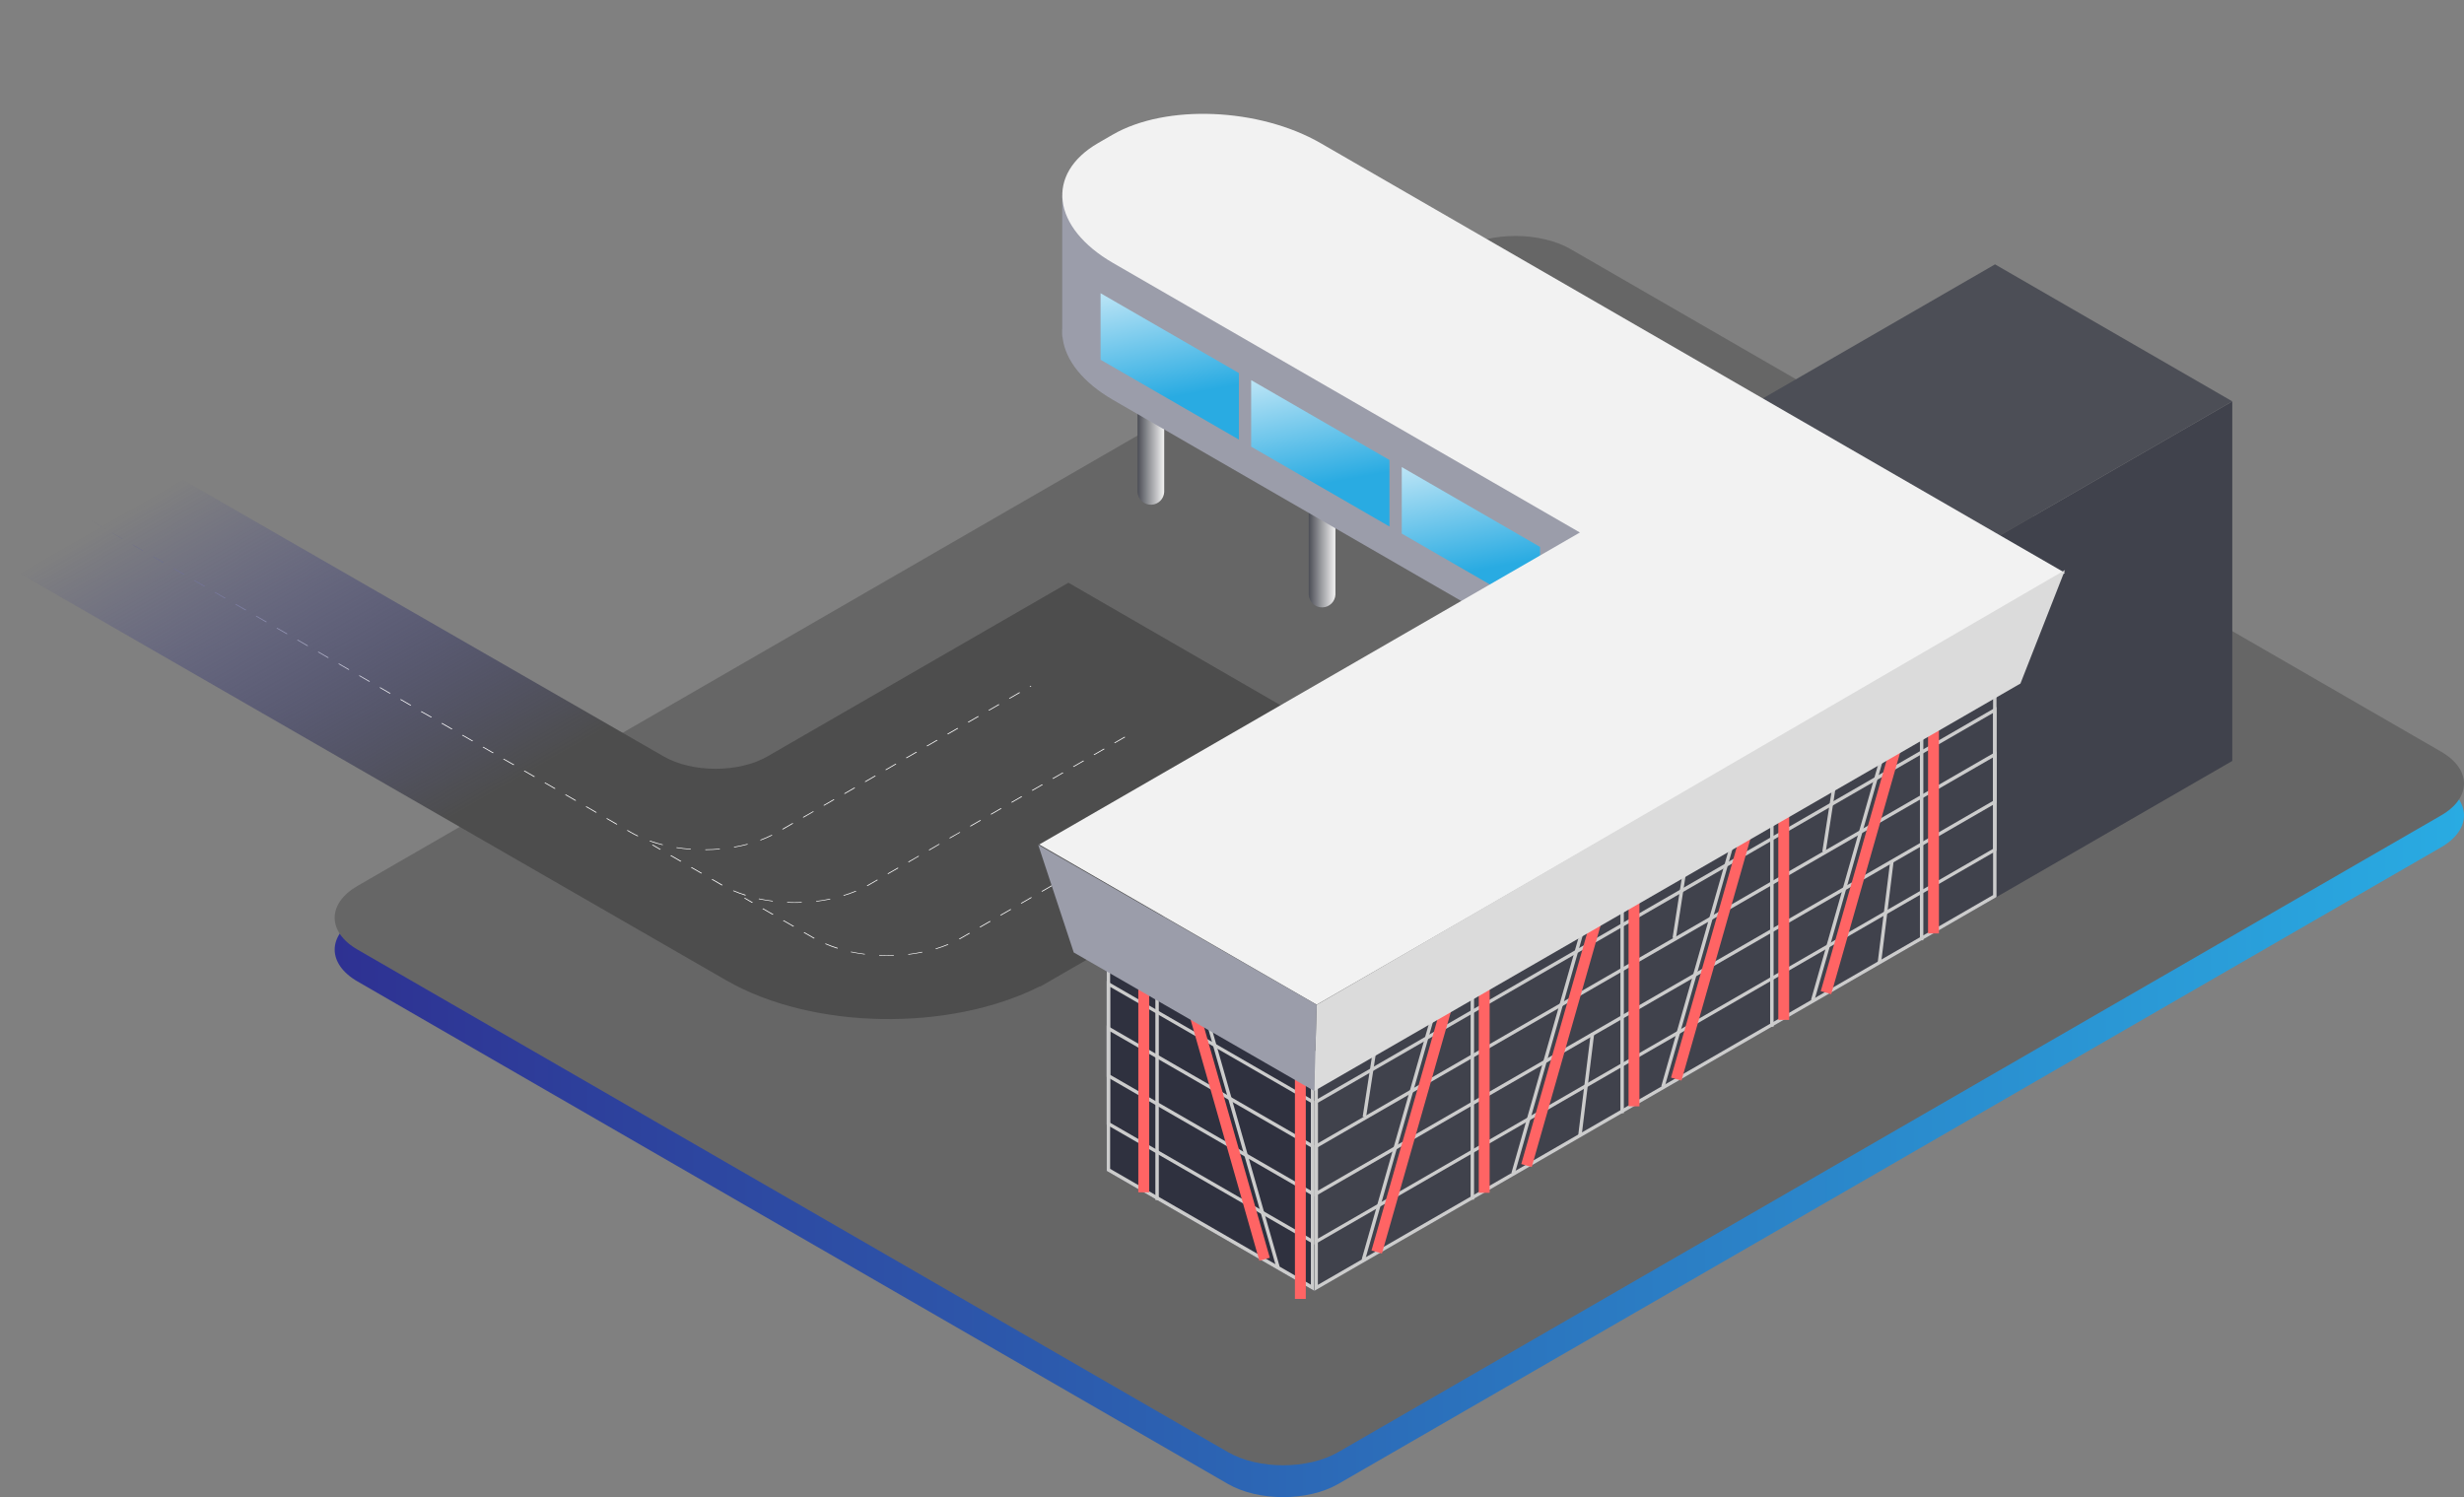 <?xml version="1.0" encoding="UTF-8"?> <!-- Generator: Adobe Illustrator 24.1.2, SVG Export Plug-In . SVG Version: 6.00 Build 0) --> <svg xmlns="http://www.w3.org/2000/svg" xmlns:xlink="http://www.w3.org/1999/xlink" id="Слой_1" x="0px" y="0px" viewBox="0 0 1063.57 646.28" style="enable-background:new 0 0 1063.57 646.28;" xml:space="preserve"><rect x="0" y="0" width="1063.57" height="646.28" fill="#808080" stroke="none"/> <style type="text/css"> .st0{fill:url(#SVGID_1_);} .st1{fill:#666666;} .st2{fill:url(#SVGID_2_);} .st3{fill:url(#SVGID_3_);} .st4{fill:#FFFFFF;} .st5{fill:#66CC5A;} .st6{fill:#2F313F;} .st7{fill:#4C4E56;} .st8{fill:#CCCCCC;} .st9{fill:none;stroke:#FF6464;stroke-width:4.69;stroke-miterlimit:10;} .st10{fill:none;stroke:#CCCCCC;stroke-width:1.48;stroke-miterlimit:10;} .st11{fill:url(#SVGID_4_);} .st12{fill:url(#SVGID_5_);} .st13{clip-path:url(#SVGID_7_);} .st14{fill:#9B9DAA;} .st15{fill:url(#SVGID_8_);} .st16{fill:url(#SVGID_9_);} .st17{fill:url(#SVGID_10_);} .st18{fill:#40424C;} .st19{fill:#F2F2F2;} .st20{fill:#DBDBDB;} </style> <g> <g id="Слой_1-2"> <linearGradient id="SVGID_1_" gradientUnits="userSpaceOnUse" x1="144.46" y1="1156.081" x2="1063.568" y2="1156.081" gradientTransform="matrix(1 0 0 -1 0 1537.031)"> <stop offset="0" style="stop-color:#2E3192"></stop> <stop offset="1" style="stop-color:#29ABE2"></stop> </linearGradient> <path class="st0" d="M154.3,423.66l375.73,216.93c13.15,7.59,34.48,7.59,47.63,0l476.05-274.85c13.15-7.59,13.15-19.9,0-27.5 L677.98,121.31c-13.16-7.59-34.48-7.59-47.64,0l-476,274.85C141.18,403.75,141.18,416.07,154.3,423.66z"></path> <path class="st1" d="M154.3,409.91l375.73,216.93c13.15,7.59,34.48,7.59,47.63,0l476.05-274.85c13.15-7.59,13.15-19.9,0-27.5 L677.98,107.56c-13.16-7.59-34.48-7.59-47.64,0l-476,274.85C141.18,390,141.18,402.32,154.3,409.91z"></path> <linearGradient id="SVGID_2_" gradientUnits="userSpaceOnUse" x1="13922.486" y1="5527.826" x2="13922.486" y2="5911.027" gradientTransform="matrix(0.87 -0.5 -1 -0.58 -6081.113 10572.663)"> <stop offset="0.52" style="stop-color:#4D4D4D"></stop> <stop offset="1" style="stop-color:#2E3192;stop-opacity:0"></stop> </linearGradient> <path class="st2" d="M286.42,326.5L70.21,202.11L0,242.64l313.37,180.49c37.18,21.47,96.51,22.35,135.52,2.64l0.16,0.1l4.74-2.74 l0,0l152.26-87.91l-144.87-83.67L331.31,326.5C318.91,333.66,298.81,333.66,286.42,326.5z"></path> <linearGradient id="SVGID_3_" gradientUnits="userSpaceOnUse" x1="13915.58" y1="5642.125" x2="13915.58" y2="5915.662" gradientTransform="matrix(0.87 -0.5 -1 -0.58 -6081.113 10572.663)"> <stop offset="0.52" style="stop-color:#FFFFFF"></stop> <stop offset="1" style="stop-color:#2E3192;stop-opacity:0"></stop> </linearGradient> <path class="st3" d="M445.18,296.22l-0.43,0.25l-0.32-0.18l0.43-0.25L445.18,296.22z M440.3,299.04l-4.45,2.57l-0.32-0.18 l4.45-2.57L440.3,299.04z M431.4,304.18l-4.45,2.57l-0.32-0.18l4.45-2.57L431.4,304.18z M422.5,309.32l-4.45,2.57l-0.32-0.19 l4.45-2.57L422.5,309.32z M413.6,314.46l-4.42,2.55l-0.32-0.19l4.45-2.57L413.6,314.46z M404.7,319.59l-4.45,2.57l-0.32-0.18 l4.45-2.57L404.7,319.59z M395.8,324.73l-4.45,2.57l-0.32-0.18l4.45-2.57L395.8,324.73z M386.9,329.87l-4.45,2.57l-0.32-0.18 l4.45-2.57L386.9,329.87z M378,335.01l-4.45,2.57l-0.31-0.19l4.45-2.57L378,335.01z M369.1,340.15l-4.45,2.56l-0.31-0.18 l4.45-2.57L369.1,340.15z M360.18,345.22l-4.44,2.57l-0.32-0.18l4.45-2.57L360.18,345.22z M351.29,350.36l-4.45,2.57l-0.32-0.18 l4.46-2.53L351.29,350.36z M342.39,355.5l-4.45,2.57l-0.32-0.19l4.45-2.56L342.39,355.5z M333.39,360.59 c-1.64,0.82-3.33,1.55-5.05,2.19l-0.24-0.22c1.7-0.64,3.37-1.36,5-2.16L333.39,360.59z M322.8,364.54 c-1.9,0.51-3.89,0.94-5.9,1.29l-0.13-0.25c2-0.35,4-0.78,5.85-1.28L322.8,364.54z M310.74,366.63c-2.07,0.18-4.19,0.28-6.29,0.3 v-0.26c2.08,0,4.18-0.12,6.23-0.3L310.74,366.63z M298.14,366.72c-2.09-0.15-4.17-0.39-6.2-0.71l0.12-0.25 c2,0.31,4.07,0.55,6.14,0.7L298.14,366.72z M285.98,364.8c-1.93-0.48-3.82-1-5.62-1.67l0.24-0.23c1.77,0.63,3.64,1.19,5.56,1.67 L285.98,364.8z M275.22,361.01c-1.14-0.54-2.24-1.11-3.28-1.72l-1.33-0.76l0.31-0.19l1.33,0.77c1,0.6,2.13,1.17,3.25,1.7 L275.22,361.01z M266.47,355.77l-0.31,0.19l-4.45-2.57l0.32-0.19L266.47,355.77z M257.58,350.64l-0.32,0.18l-4.45-2.57l0.32-0.18 L257.58,350.64z M248.68,345.5l-0.32,0.18l-4.45-2.57l0.32-0.18L248.68,345.5z M239.78,340.36l-0.32,0.18l-4.45-2.57l0.32-0.18 L239.78,340.36z M230.88,335.22l-0.32,0.19l-4.45-2.57l0.32-0.19L230.88,335.22z M221.98,330.08l-0.32,0.19l-4.48-2.53l0.32-0.18 L221.98,330.08z M213.08,324.95l-0.32,0.18l-4.44-2.57l0.31-0.18L213.08,324.95z M204.18,319.81l-0.31,0.18l-4.45-2.57l0.31-0.18 L204.18,319.81z M195.29,314.67l-0.32,0.19l-4.45-2.57l0.32-0.19L195.29,314.67z M186.39,309.53l-0.32,0.19l-4.44-2.5l0.32-0.18 L186.39,309.53z M177.49,304.4l-0.32,0.18l-4.45-2.57l0.32-0.18L177.49,304.4z M168.59,299.26l-0.32,0.18l-4.45-2.57l0.32-0.18 L168.59,299.26z M159.69,294.12l-0.32,0.18l-4.45-2.56l0.32-0.19L159.69,294.12z M150.79,288.98l-0.32,0.19l-4.45-2.57l0.32-0.19 L150.79,288.98z M141.89,283.85l-0.31,0.18l-4.4-2.53l0.31-0.18L141.89,283.85z M132.99,278.71l-0.31,0.18l-4.45-2.57l0.32-0.18 L132.99,278.71z M124.1,273.57l-0.32,0.18l-4.44-2.53l0.32-0.19L124.1,273.57z M115.19,268.43l-0.32,0.19l-4.45-2.57l0.32-0.19 L115.19,268.43z M106.29,263.3l-0.32,0.18l-4.45-2.57l0.32-0.18L106.29,263.3z M97.39,258.16l-0.32,0.18l-4.45-2.57l0.32-0.18 L97.39,258.16z M88.49,253.02l-0.32,0.2l-4.45-2.57l0.32-0.18L88.49,253.02z M79.59,247.88l-0.32,0.19l-4.45-2.57l0.32-0.19 L79.59,247.88z M70.69,242.74l-0.31,0.19l-4.45-2.57l0.31-0.18L70.69,242.74z M61.8,237.61l-0.31,0.18l-4.44-2.57l0.32-0.18 L61.8,237.61z M52.9,232.47l-0.32,0.18l-4.41-2.53l0.32-0.18L52.9,232.47z M44,227.33l-0.32,0.18l-4.45-2.56l0.32-0.19L44,227.33z M35.1,222.19l-0.32,0.19l-4.45-2.57l0.32-0.19L35.1,222.19z"></path> <path class="st4" d="M485.71,318.22l-4.45,2.57l-0.32-0.18l4.45-2.57L485.71,318.22z M476.81,323.36l-4.45,2.57l-0.32-0.18 l4.45-2.57L476.81,323.36z M467.91,328.5l-4.45,2.57l-0.31-0.18l4.45-2.57L467.91,328.5z M459.01,333.64l-4.45,2.58l-0.31-0.19 l4.45-2.57L459.01,333.64z M450.12,338.78l-4.45,2.56l-0.32-0.18l4.45-2.57L450.12,338.78z M441.22,343.91l-4.45,2.57l-0.32-0.18 l4.45-2.57L441.22,343.91z M432.32,349.05l-4.45,2.57l-0.32-0.18l4.45-2.57L432.32,349.05z M423.42,354.19l-4.45,2.57l-0.32-0.19 l4.45-2.56L423.42,354.19z M414.52,359.33l-4.45,2.57l-0.32-0.19l4.43-2.49L414.52,359.33z M405.62,364.46l-4.44,2.61l-0.32-0.18 l4.45-2.57L405.62,364.46z M396.72,369.6l-4.45,2.62l-0.32-0.18l4.45-2.57L396.72,369.6z M387.82,374.74l-4.45,2.57l-0.31-0.18 l4.44-2.57L387.82,374.74z M378.92,379.88l-3.74,2.19l-0.74,0.41l-0.31-0.18l0.74-0.42l3.72-2.15L378.92,379.88z M369.61,384.78 c-1.71,0.7-3.52,1.35-5.38,1.91l-0.21-0.23c1.84-0.56,3.63-1.19,5.32-1.89L369.61,384.78z M358.44,388.22c-2,0.41-4,0.74-6.09,1 l-0.09-0.25c2-0.24,4.07-0.57,6-1L358.44,388.22z M346.09,389.68c-2.1,0.08-4.22,0.07-6.32,0v-0.26c2.07,0.09,4.18,0.1,6.25,0 L346.09,389.68z M333.52,389.13c-2.05-0.27-4.09-0.61-6.05-1l0.15-0.25c1.95,0.42,4,0.76,6,1L333.52,389.13z M321.72,386.59 c-1.81-0.57-3.59-1.24-5.33-2l0.27-0.2c1.67,0.71,3.45,1.36,5.27,1.94L321.72,386.59z M311.59,382.22l-0.27-0.15l-4.14-2.42 l0.32-0.18l4.45,2.57L311.59,382.22z M303.01,376.9l-0.32,0.18l-4.45-2.56l0.32-0.19L303.01,376.9z M294.11,371.76l-0.32,0.19 l-4.45-2.57l0.32-0.19L294.11,371.76z M285.21,366.63l-0.31,0.18l-3.42-2l0.32-0.19L285.21,366.63z"></path> <path class="st4" d="M525.44,341.22l-4.45,2.57l-0.32-0.18l4.45-2.57L525.44,341.22z M516.54,346.36l-4.45,2.57l-0.32-0.19 l4.45-2.57L516.54,346.36z M507.64,351.5l-4.46,2.54l-0.32-0.18l4.45-2.57L507.64,351.5z M498.74,356.63l-4.45,2.59l-0.32-0.18 l4.45-2.57L498.74,356.63z M489.84,361.77l-4.45,2.57l-0.32-0.18l4.45-2.57L489.84,361.77z M480.94,366.91l-4.45,2.57l-0.31-0.19 l4.44-2.56L480.94,366.91z M472.04,372.05l-4.45,2.57l-0.31-0.19l4.45-2.57L472.04,372.05z M463.18,377.22l-4.44,2.56l-0.32-0.18 l4.45-2.57L463.18,377.22z M454.29,382.35l-4.45,2.57l-0.32-0.18l4.45-2.57L454.29,382.35z M445.39,387.49l-4.45,2.57l-0.32-0.18 l4.45-2.57L445.39,387.49z M436.49,392.63l-4.45,2.57l-0.32-0.19l4.45-2.56L436.49,392.63z M427.59,397.77l-4.45,2.57l-0.32-0.19 l4.45-2.57L427.59,397.77z M418.69,402.9l-3.72,2.15l-0.74,0.42l-0.31-0.19l0.73-0.41l3.72-2.15L418.69,402.9z M409.37,407.8 c-1.76,0.73-3.55,1.37-5.37,1.92l-0.21-0.23c1.84-0.56,3.63-1.2,5.32-1.9L409.37,407.8z M398.18,411.13c-2,0.41-4,0.74-6.09,1 l-0.09-0.25c2-0.24,4.07-0.57,6-1L398.18,411.13z M385.83,412.59c-2.1,0.08-4.22,0.07-6.32,0v-0.26c2.08,0.1,4.18,0.11,6.26,0 L385.83,412.59z M373.26,412.03c-2.05-0.26-4.09-0.61-6.06-1l0.16-0.24c2,0.42,4,0.76,6,1L373.26,412.03z M361.45,409.49 c-1.84-0.58-3.63-1.24-5.32-2l0.27-0.21c1.72,0.74,3.48,1.39,5.27,1.94L361.45,409.49z M351.33,405.16l-0.27-0.16l-4.18-2.41 l0.32-0.18l4.45,2.56L351.33,405.16z M342.75,399.84l-0.32,0.18l-4.45-2.57l0.32-0.18L342.75,399.84z M333.85,394.7l-0.32,0.18 l-4.45-2.57l0.32-0.18L333.85,394.7z M324.95,389.56l-0.32,0.19l-3.41-2l0.31-0.18L324.95,389.56z"></path> </g> <path class="st5" d="M994.24,395.4"></path> <path class="st5" d="M946.37,400.05"></path> <polygon class="st6" points="861.11,232.37 758.7,173.25 758.7,328.44 861.11,387.56 "></polygon> <polygon class="st7" points="963.54,173.24 861.14,114.12 758.74,173.24 861.14,232.36 "></polygon> <polygon class="st6" points="567.3,453.74 477.69,402 477.69,505.47 567.3,557.2 "></polygon> <path class="st8" d="M479.18,404.56l86.65,50v100l-86.65-50V404.56 M477.7,402v103.47l89.6,51.75V453.74L477.69,402H477.7z"></path> <path class="st8" d="M479.18,426l86.65,50v58.67l-86.65-50V426 M477.7,423.44v62.07l89.6,51.71v-62l-89.61-51.73L477.7,423.44z"></path> <path class="st8" d="M479.18,445.22l86.65,50v18.75l-86.65-50V445.22 M477.7,442.66v22.16l89.61,51.73v-22.17l-89.61-51.73V442.66z "></path> <line class="st9" x1="493.69" y1="514.7" x2="493.69" y2="411.24"></line> <line class="st10" x1="499.45" y1="518.03" x2="499.45" y2="414.57"></line> <line class="st10" x1="516.63" y1="424.24" x2="551.62" y2="546.91"></line> <line class="st9" x1="510.87" y1="420.91" x2="545.85" y2="543.59"></line> <linearGradient id="SVGID_4_" gradientUnits="userSpaceOnUse" x1="491.005" y1="1363.141" x2="502.515" y2="1363.141" gradientTransform="matrix(1 0 0 -1 0 1537.031)"> <stop offset="0" style="stop-color:#4C4E56"></stop> <stop offset="1" style="stop-color:#F2F2F2"></stop> </linearGradient> <path class="st11" d="M502.52,212.37L502.52,212.37V129.9h-11.51v82.46l0,0c0.13,3.18,2.82,5.65,5.99,5.52 c2.99-0.12,5.39-2.52,5.52-5.52l0,0V212.37z"></path> <linearGradient id="SVGID_5_" gradientUnits="userSpaceOnUse" x1="564.905" y1="1318.821" x2="576.415" y2="1318.821" gradientTransform="matrix(1 0 0 -1 0 1537.031)"> <stop offset="0" style="stop-color:#4C4E56"></stop> <stop offset="1" style="stop-color:#F2F2F2"></stop> </linearGradient> <path class="st12" d="M576.42,256.71L576.42,256.71v-82.49h-11.51v82.46l0,0c0.13,3.18,2.82,5.65,5.99,5.52 c2.99-0.12,5.39-2.52,5.52-5.52l0,0V256.71z"></path> <g> <defs> <polygon id="SVGID_6_" points="782.8,271.45 458.51,84.22 458.51,161.03 782.8,348.25 "></polygon> </defs> <clipPath id="SVGID_7_"> <use xlink:href="#SVGID_6_" style="overflow:visible;"></use> </clipPath> <g class="st13"> <polygon class="st14" points="681.98,204.94 458.34,80.69 458.34,145.23 681.98,289.02 "></polygon> <path class="st14" d="M480.29,117.22l-6.22,3.59c-23,13.3-20.14,36.52,6.45,51.87l201.46,116.34v-84.08l-167.26-96.56 C501.79,108.93,489.63,111.86,480.29,117.22z"></path> <rect x="327" class="st14" width="0" height="84.08"></rect> </g> </g> <linearGradient id="SVGID_8_" gradientUnits="userSpaceOnUse" x1="-993.006" y1="-4977.928" x2="-1021.033" y2="-4929.381" gradientTransform="matrix(0.87 0.5 0 -1.15 1438.236 -5019.756)"> <stop offset="0" style="stop-color:#29ABE2"></stop> <stop offset="0.99" style="stop-color:#FFFFFF"></stop> </linearGradient> <polygon class="st15" points="599.75,198.57 540.06,164.1 540.06,192.82 599.75,227.29 "></polygon> <linearGradient id="SVGID_9_" gradientUnits="userSpaceOnUse" x1="-918.27" y1="-4978.115" x2="-946.293" y2="-4929.575" gradientTransform="matrix(0.87 0.5 0 -1.15 1438.236 -5019.756)"> <stop offset="0" style="stop-color:#29ABE2"></stop> <stop offset="0.99" style="stop-color:#FFFFFF"></stop> </linearGradient> <polygon class="st16" points="664.75,236.09 605.06,201.63 605.06,230.35 664.75,264.81 "></polygon> <linearGradient id="SVGID_10_" gradientUnits="userSpaceOnUse" x1="-1067.734" y1="-4977.742" x2="-1095.758" y2="-4929.2" gradientTransform="matrix(0.87 0.5 0 -1.15 1438.236 -5019.756)"> <stop offset="0" style="stop-color:#29ABE2"></stop> <stop offset="0.99" style="stop-color:#FFFFFF"></stop> </linearGradient> <polygon class="st17" points="534.76,161.04 475.06,126.58 475.06,155.3 534.76,189.76 "></polygon> <polygon class="st18" points="861.78,283.77 567.37,453.75 567.37,557.21 861.78,387.23 "></polygon> <polygon class="st18" points="963.55,173.29 861.14,232.41 861.14,387.6 963.55,328.48 "></polygon> <path class="st8" d="M860.3,286.33v100.05L568.85,554.65v-100L860.3,286.37 M861.78,283.81l-294.41,170v103.41l294.41-170V283.77 V283.81z"></path> <path class="st8" d="M860.3,307.76v58.67L568.85,534.7v-58.66L860.3,307.76 M861.78,305.2L567.37,475.22v62l294.41-170v-62V305.2z"></path> <path class="st8" d="M860.3,326.98v18.76L568.85,514.01v-18.79L860.3,326.95 M861.78,324.39l-294.41,170v22.17l294.41-170v-22.14 V324.39z"></path> <line class="st9" x1="640.65" y1="411.44" x2="640.65" y2="514.9"></line> <line class="st10" x1="635.53" y1="414.4" x2="635.53" y2="517.86"></line> <line class="st10" x1="588.49" y1="543.79" x2="623.48" y2="421.11"></line> <line class="st9" x1="594.25" y1="540.46" x2="629.24" y2="417.79"></line> <line class="st9" x1="705.3" y1="374.12" x2="705.3" y2="477.58"></line> <line class="st10" x1="700.18" y1="377.08" x2="700.18" y2="480.54"></line> <line class="st10" x1="653.13" y1="506.47" x2="688.12" y2="383.79"></line> <line class="st9" x1="658.9" y1="503.14" x2="693.88" y2="380.46"></line> <line class="st9" x1="769.94" y1="336.8" x2="769.94" y2="440.26"></line> <line class="st10" x1="764.82" y1="339.76" x2="764.82" y2="443.22"></line> <line class="st10" x1="717.78" y1="469.15" x2="752.77" y2="346.47"></line> <line class="st9" x1="723.54" y1="465.82" x2="758.53" y2="343.14"></line> <line class="st9" x1="834.58" y1="299.48" x2="834.58" y2="402.94"></line> <line class="st10" x1="829.46" y1="302.43" x2="829.46" y2="405.9"></line> <line class="st10" x1="782.42" y1="431.82" x2="817.41" y2="309.15"></line> <line class="st9" x1="788.18" y1="428.5" x2="823.17" y2="305.82"></line> <line class="st10" x1="588.92" y1="482.2" x2="595.75" y2="437.86"></line> <line class="st10" x1="722.68" y1="404.97" x2="729.51" y2="360.63"></line> <line class="st10" x1="787.33" y1="367.65" x2="794.15" y2="323.31"></line> <line class="st10" x1="687.38" y1="446.17" x2="681.94" y2="490.33"></line> <line class="st10" x1="816.66" y1="371.53" x2="811.22" y2="415.69"></line> <line class="st9" x1="561.29" y1="457.26" x2="561.29" y2="560.72"></line> <path class="st19" d="M771.57,178.15L771.57,178.15L570.12,61.84c-26.58-15.35-66.8-17.02-89.83-3.72l-6.22,3.59 c-23,13.29-20.14,36.51,6.45,51.86l201.43,116.3L448.59,364.55l119.75,69.13l322.98-186.4L771.57,178.15z"></path> <polygon class="st20" points="891.34,246.08 568.36,433.77 567.28,470.96 872.11,295.07 "></polygon> <polygon class="st14" points="568.36,433.77 448.13,364.68 463.48,411.16 567.28,470.96 "></polygon> </g> </svg> 